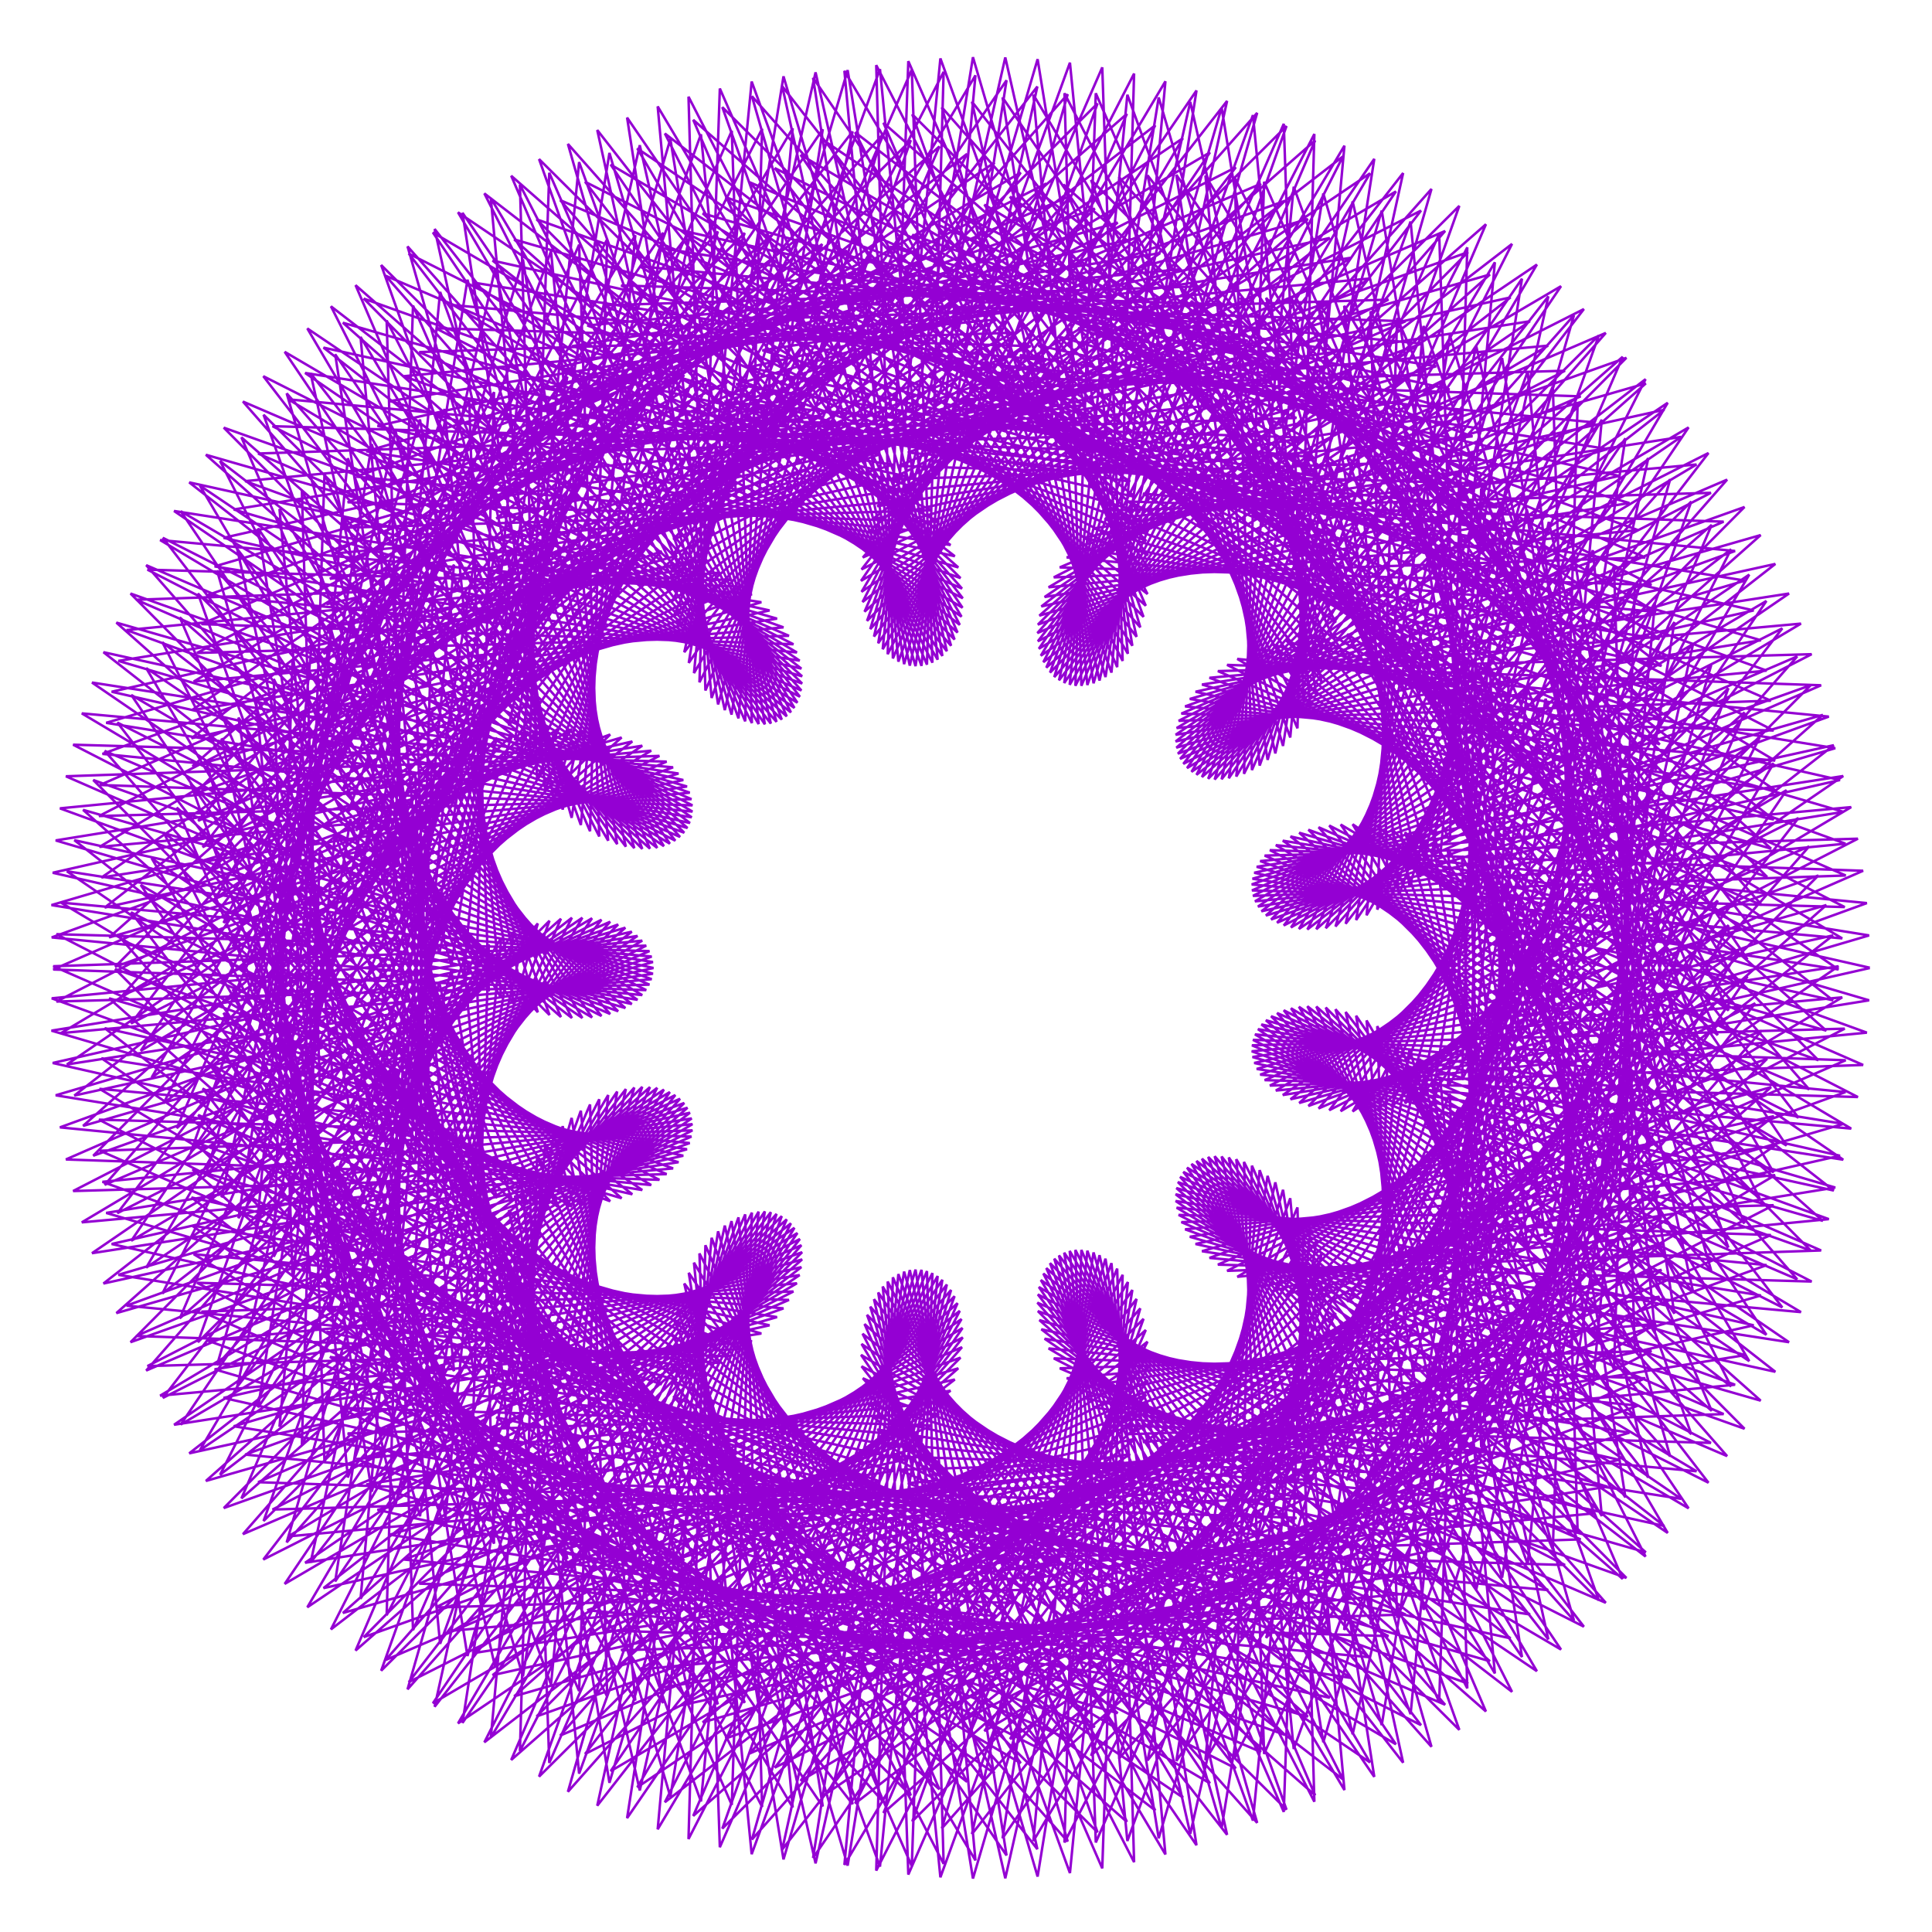 <?xml version="1.0" encoding="utf-8"  standalone="no"?>
<svg 
 width="777" height="777"
 viewBox="0 0 777 777"
 xmlns="http://www.w3.org/2000/svg"
 xmlns:xlink="http://www.w3.org/1999/xlink"
>

<title>Gnuplot</title>
<desc>Produced by GNUPLOT 5.2 patchlevel 7 </desc>

<g id="gnuplot_canvas">

<rect x="0" y="0" width="777" height="777" fill="none"/>
<defs>

	<circle id='gpDot' r='0.5' stroke-width='0.5' stroke='currentColor'/>
	<path id='gpPt0' stroke-width='0.222' stroke='currentColor' d='M-1,0 h2 M0,-1 v2'/>
	<path id='gpPt1' stroke-width='0.222' stroke='currentColor' d='M-1,-1 L1,1 M1,-1 L-1,1'/>
	<path id='gpPt2' stroke-width='0.222' stroke='currentColor' d='M-1,0 L1,0 M0,-1 L0,1 M-1,-1 L1,1 M-1,1 L1,-1'/>
	<rect id='gpPt3' stroke-width='0.222' stroke='currentColor' x='-1' y='-1' width='2' height='2'/>
	<rect id='gpPt4' stroke-width='0.222' stroke='currentColor' fill='currentColor' x='-1' y='-1' width='2' height='2'/>
	<circle id='gpPt5' stroke-width='0.222' stroke='currentColor' cx='0' cy='0' r='1'/>
	<use xlink:href='#gpPt5' id='gpPt6' fill='currentColor' stroke='none'/>
	<path id='gpPt7' stroke-width='0.222' stroke='currentColor' d='M0,-1.33 L-1.33,0.67 L1.33,0.67 z'/>
	<use xlink:href='#gpPt7' id='gpPt8' fill='currentColor' stroke='none'/>
	<use xlink:href='#gpPt7' id='gpPt9' stroke='currentColor' transform='rotate(180)'/>
	<use xlink:href='#gpPt9' id='gpPt10' fill='currentColor' stroke='none'/>
	<use xlink:href='#gpPt3' id='gpPt11' stroke='currentColor' transform='rotate(45)'/>
	<use xlink:href='#gpPt11' id='gpPt12' fill='currentColor' stroke='none'/>
	<path id='gpPt13' stroke-width='0.222' stroke='currentColor' d='M0,1.330 L1.265,0.411 L0.782,-1.067 L-0.782,-1.076 L-1.265,0.411 z'/>
	<use xlink:href='#gpPt13' id='gpPt14' fill='currentColor' stroke='none'/>
	<filter id='textbox' filterUnits='objectBoundingBox' x='0' y='0' height='1' width='1'>
	  <feFlood flood-color='white' flood-opacity='1' result='bgnd'/>
	  <feComposite in='SourceGraphic' in2='bgnd' operator='atop'/>
	</filter>
	<filter id='greybox' filterUnits='objectBoundingBox' x='0' y='0' height='1' width='1'>
	  <feFlood flood-color='lightgrey' flood-opacity='1' result='grey'/>
	  <feComposite in='SourceGraphic' in2='grey' operator='atop'/>
	</filter>
</defs>
<g fill="none" color="white" stroke="currentColor" stroke-width="1.00" stroke-linecap="butt" stroke-linejoin="miter">
</g>
<g fill="none" color="black" stroke="currentColor" stroke-width="1.00" stroke-linecap="butt" stroke-linejoin="miter">
</g>
<g fill="none" color="black" stroke="currentColor" stroke-width="1.00" stroke-linecap="butt" stroke-linejoin="miter">
</g>
	<g id="gnuplot_plot_1" ><title>real(z(t)),imag(z(t))</title>
<g fill="none" color="black" stroke="currentColor" stroke-width="1.00" stroke-linecap="butt" stroke-linejoin="miter">
	<path stroke='rgb(148,   0, 211)'  d='M752.0,389.2 L519.0,336.4 L707.7,481.9 L599.3,268.5 L606.8,506.3 L701.6,286.5 L522.5,443.6 L751.7,376.2
		L515.9,338.1 L713.3,471.5 L591.8,265.3 L614.2,502.1 L695.1,276.8 L526.2,444.8 L750.8,363.2 L513.1,339.9
		L718.5,460.7 L584.3,262.5 L621.6,497.5 L688.2,267.5 L530.3,445.8 L749.3,350.2 L510.7,341.9 L723.3,449.5
		L576.9,260.2 L629.0,492.4 L681.0,258.6 L534.6,446.5 L747.2,337.3 L508.6,344.1 L727.6,438.1 L569.6,258.3
		L636.1,486.8 L673.4,250.2 L539.2,446.9 L744.5,324.6 L506.8,346.3 L731.3,426.4 L562.4,256.9 L643.2,480.7
		L665.6,242.3 L544.0,447.0 L741.3,312.1 L505.4,348.6 L734.5,414.5 L555.4,255.8 L650.1,474.2 L657.5,234.8
		L549.0,446.7 L737.5,299.7 L504.4,351.0 L737.2,402.3 L548.5,255.2 L656.7,467.2 L649.1,227.8 L554.2,446.1
		L733.1,287.5 L503.7,353.4 L739.4,389.9 L541.8,255.0 L663.2,459.7 L640.6,221.3 L559.6,445.2 L728.2,275.6
		L503.4,355.7 L740.9,377.4 L535.3,255.2 L669.3,451.9 L631.8,215.3 L565.1,443.8 L722.8,264.0 L503.5,358.1
		L741.9,364.8 L529.1,255.7 L675.2,443.6 L622.9,209.9 L570.7,442.1 L716.8,252.7 L503.9,360.3 L742.3,352.1
		L523.1,256.5 L680.7,434.8 L614.0,204.9 L576.4,439.9 L710.4,241.7 L504.7,362.5 L742.2,339.3 L517.4,257.7
		L685.9,425.7 L604.9,200.4 L582.2,437.3 L703.5,231.1 L505.9,364.6 L741.4,326.5 L511.9,259.2 L690.8,416.3
		L595.7,196.5 L588.0,434.3 L696.2,220.9 L507.3,366.5 L740.0,313.7 L506.8,260.9 L695.2,406.4 L586.6,193.0
		L593.9,430.9 L688.4,211.1 L509.1,368.2 L738.1,300.9 L502.1,262.8 L699.2,396.3 L577.5,190.1 L599.7,427.0
		L680.2,201.7 L511.2,369.8 L735.5,288.2 L497.6,265.0 L702.8,385.8 L568.3,187.7 L605.4,422.7 L671.7,192.8
		L513.6,371.1 L732.4,275.6 L493.5,267.4 L705.9,375.0 L559.3,185.7 L611.1,417.9 L662.9,184.3 L516.3,372.2
		L728.6,263.1 L489.8,269.9 L708.5,364.0 L550.4,184.2 L616.7,412.8 L653.7,176.3 L519.2,373.0 L724.3,250.8
		L486.4,272.6 L710.7,352.7 L541.5,183.2 L622.1,407.1 L644.2,168.8 L522.4,373.6 L719.5,238.7 L483.4,275.3
		L712.3,341.3 L532.9,182.7 L627.3,401.1 L634.5,161.8 L525.8,373.8 L714.0,226.8 L480.8,278.2 L713.4,329.6
		L524.4,182.6 L632.4,394.6 L624.5,155.4 L529.4,373.7 L708.1,215.2 L478.5,281.1 L713.9,317.8 L516.1,182.9
		L637.2,387.7 L614.4,149.4 L533.2,373.3 L701.6,203.9 L476.6,284.1 L713.9,305.9 L508.0,183.7 L641.8,380.4
		L604.1,144.0 L537.1,372.6 L694.6,192.9 L475.1,287.0 L713.3,293.8 L500.2,184.8 L646.1,372.8 L593.7,139.2
		L541.2,371.5 L687.1,182.2 L474.0,289.9 L712.2,281.8 L492.7,186.3 L650.1,364.7 L583.1,134.8 L545.4,370.0
		L679.1,171.9 L473.2,292.8 L710.5,269.7 L485.4,188.2 L653.8,356.3 L572.5,131.1 L549.6,368.1 L670.7,162.0
		L472.8,295.5 L708.2,257.5 L478.5,190.3 L657.1,347.5 L561.9,127.9 L553.9,365.8 L661.8,152.5 L472.8,298.2
		L705.3,245.5 L471.9,192.8 L660.0,338.5 L551.2,125.2 L558.3,363.1 L652.6,143.5 L473.1,300.7 L701.8,233.5
		L465.6,195.5 L662.6,329.1 L540.6,123.0 L562.6,360.1 L643.0,134.9 L473.7,303.1 L697.8,221.6 L459.7,198.5
		L664.7,319.4 L530.0,121.4 L566.9,356.6 L633.0,126.8 L474.6,305.2 L693.2,209.8 L454.1,201.7 L666.3,309.5
		L519.5,120.3 L571.1,352.7 L622.7,119.2 L475.9,307.2 L688.1,198.2 L449.0,205.2 L667.5,299.4 L509.2,119.8
		L575.2,348.4 L612.1,112.1 L477.4,308.9 L682.3,186.8 L444.2,208.7 L668.2,289.0 L498.9,119.7 L579.3,343.7
		L601.2,105.5 L479.2,310.4 L676.1,175.7 L439.8,212.5 L668.5,278.5 L488.9,120.1 L583.1,338.6 L590.1,99.5
		L481.2,311.6 L669.3,164.8 L435.8,216.3 L668.2,267.8 L479.0,121.0 L586.8,333.1 L578.8,94.0 L483.4,312.5
		L661.9,154.2 L432.2,220.2 L667.4,257.0 L469.4,122.3 L590.3,327.3 L567.3,89.1 L485.9,313.2 L654.1,143.9
		L429.0,224.2 L666.0,246.1 L460.0,124.1 L593.6,321.0 L555.7,84.7 L488.5,313.5 L645.8,133.9 L426.2,228.2
		L664.2,235.2 L450.9,126.3 L596.6,314.4 L544.0,81.0 L491.3,313.4 L637.0,124.3 L423.8,232.2 L661.7,224.2
		L442.1,128.9 L599.3,307.5 L532.2,77.8 L494.2,313.0 L627.8,115.1 L421.7,236.2 L658.8,213.2 L433.6,131.9
		L601.8,300.2 L520.3,75.1 L497.2,312.3 L618.1,106.4 L420.1,240.1 L655.3,202.3 L425.4,135.2 L603.9,292.6
		L508.4,73.1 L500.3,311.2 L608.1,98.1 L418.8,243.9 L651.2,191.4 L417.6,138.9 L605.6,284.7 L496.6,71.6
		L503.5,309.7 L597.6,90.2 L418.0,247.6 L646.5,180.6 L410.2,142.8 L606.9,276.5 L484.8,70.6 L506.6,307.9
		L586.9,82.8 L417.4,251.2 L641.4,169.9 L403.1,147.0 L607.9,268.1 L473.1,70.3 L509.8,305.6 L575.7,76.0
		L417.2,254.6 L635.7,159.4 L396.4,151.5 L608.5,259.5 L461.5,70.5 L512.9,303.0 L564.3,69.6 L417.4,257.9
		L629.4,149.1 L390.2,156.2 L608.6,250.6 L450.0,71.2 L516.0,300.0 L552.7,63.9 L417.8,260.9 L622.6,139.0
		L384.3,161.1 L608.2,241.6 L438.8,72.4 L518.9,296.6 L540.7,58.6 L418.6,263.7 L615.3,129.2 L378.9,166.1
		L607.4,232.4 L427.7,74.2 L521.8,292.9 L528.6,53.9 L419.6,266.3 L607.5,119.6 L373.9,171.3 L606.1,223.0
		L416.8,76.4 L524.5,288.7 L516.3,49.8 L420.8,268.5 L599.2,110.4 L369.3,176.6 L604.4,213.6 L406.2,79.1
		L527.0,284.2 L503.9,46.3 L422.3,270.5 L590.4,101.4 L365.1,182.0 L602.1,204.1 L395.9,82.3 L529.4,279.4
		L491.3,43.3 L424.0,272.3 L581.2,92.9 L361.4,187.4 L599.3,194.6 L385.9,85.9 L531.5,274.2 L478.7,41.0
		L425.9,273.6 L571.5,84.7 L358.1,192.8 L596.0,185.0 L376.2,90.0 L533.4,268.7 L466.0,39.2 L428.0,274.7
		L561.4,77.0 L355.3,198.2 L592.2,175.5 L366.9,94.4 L534.9,262.9 L453.4,38.1 L430.2,275.4 L551.0,69.7
		L352.8,203.6 L587.8,166.0 L357.9,99.2 L536.2,256.8 L440.7,37.5 L432.5,275.8 L540.1,62.9 L350.8,208.9
		L583.0,156.6 L349.3,104.3 L537.2,250.4 L428.1,37.5 L434.9,275.8 L528.9,56.5 L349.1,214.2 L577.6,147.3
		L341.1,109.8 L537.8,243.7 L415.6,38.1 L437.3,275.5 L517.4,50.7 L347.9,219.3 L571.7,138.2 L333.3,115.5
		L538.1,236.8 L403.2,39.2 L439.8,274.8 L505.6,45.4 L347.0,224.2 L565.3,129.2 L326.0,121.6 L537.9,229.7
		L390.9,40.9 L442.2,273.7 L493.5,40.6 L346.5,229.0 L558.4,120.5 L319.1,127.8 L537.4,222.4 L378.8,43.2
		L444.6,272.3 L481.2,36.4 L346.3,233.6 L551.0,112.0 L312.6,134.3 L536.5,215.0 L366.9,46.0 L447.0,270.5
		L468.7,32.7 L346.5,238.0 L543.1,103.7 L306.6,140.9 L535.1,207.4 L355.3,49.4 L449.3,268.3 L456.1,29.6
		L346.9,242.1 L534.8,95.7 L301.1,147.7 L533.3,199.6 L343.9,53.2 L451.5,265.8 L443.3,27.1 L347.7,246.0
		L526.0,88.1 L296.0,154.6 L531.0,191.8 L332.8,57.5 L453.6,262.9 L430.3,25.2 L348.7,249.7 L516.7,80.8
		L291.4,161.6 L528.3,183.9 L322.0,62.3 L455.4,259.7 L417.3,23.8 L350.0,253.0 L507.1,73.9 L287.2,168.6
		L525.1,176.0 L311.6,67.6 L457.1,256.1 L404.3,23.1 L351.5,256.0 L497.0,67.3 L283.6,175.7 L521.4,168.1
		L301.5,73.3 L458.6,252.3 L391.3,23.0 L353.2,258.7 L486.6,61.3 L280.3,182.7 L517.2,160.2 L291.8,79.3
		L459.9,248.1 L378.2,23.5 L355.0,261.1 L475.7,55.6 L277.6,189.8 L512.5,152.4 L282.6,85.8 L460.8,243.6
		L365.3,24.6 L357.0,263.1 L464.6,50.4 L275.2,196.7 L507.4,144.7 L273.7,92.6 L461.5,238.9 L352.4,26.2
		L359.1,264.8 L453.2,45.8 L273.3,203.6 L501.8,137.0 L265.3,99.7 L461.9,233.9 L339.6,28.5 L361.3,266.1
		L441.4,41.6 L271.9,210.4 L495.7,129.6 L257.3,107.1 L462.0,228.7 L327.0,31.3 L363.6,267.1 L429.4,37.9
		L270.8,217.0 L489.1,122.3 L249.8,114.8 L461.7,223.3 L314.6,34.7 L365.9,267.7 L417.2,34.8 L270.2,223.5
		L482.1,115.2 L242.7,122.8 L461.0,217.6 L302.4,38.7 L368.2,267.9 L404.8,32.3 L269.9,229.8 L474.6,108.3
		L236.2,130.9 L460.0,211.8 L290.5,43.1 L370.6,267.8 L392.3,30.3 L270.0,235.8 L466.6,101.8 L230.1,139.2
		L458.6,205.9 L278.8,48.2 L372.8,267.3 L379.5,28.9 L270.4,241.7 L458.3,95.5 L224.6,147.7 L456.7,199.9
		L267.4,53.7 L375.0,266.5 L366.7,28.0 L271.2,247.2 L449.5,89.5 L219.5,156.3 L454.5,193.7 L256.3,59.7
		L377.1,265.3 L353.9,27.8 L272.2,252.5 L440.3,83.9 L214.9,164.9 L451.8,187.5 L245.6,66.2 L379.0,263.8
		L340.9,28.2 L273.6,257.6 L430.7,78.7 L210.9,173.6 L448.7,181.3 L235.3,73.1 L380.8,261.9 L328.0,29.1
		L275.2,262.3 L420.8,73.8 L207.3,182.4 L445.2,175.1 L225.3,80.5 L382.5,259.7 L315.1,30.7 L277.0,266.6
		L410.5,69.4 L204.3,191.1 L441.2,168.9 L215.8,88.2 L383.9,257.2 L302.3,32.8 L279.1,270.7 L399.9,65.4
		L201.7,199.8 L436.7,162.7 L206.8,96.3 L385.1,254.4 L289.5,35.6 L281.3,274.4 L388.9,61.9 L199.6,208.5
		L431.8,156.6 L198.1,104.8 L386.0,251.3 L276.9,38.9 L283.7,277.7 L377.8,58.9 L198.0,217.0 L426.5,150.7
		L190.0,113.6 L386.7,248.0 L264.5,42.8 L286.2,280.7 L366.3,56.4 L196.8,225.4 L420.7,144.9 L182.3,122.7
		L387.1,244.4 L252.2,47.3 L288.8,283.3 L354.7,54.4 L196.1,233.7 L414.5,139.2 L175.2,132.0 L387.2,240.6
		L240.2,52.3 L291.5,285.6 L342.9,52.9 L195.9,241.8 L407.8,133.8 L168.6,141.6 L386.9,236.7 L228.4,57.9
		L294.2,287.4 L330.9,52.0 L196.0,249.7 L400.8,128.5 L162.4,151.3 L386.3,232.5 L216.8,64.0 L297.0,288.9
		L318.8,51.6 L196.6,257.4 L393.3,123.6 L156.8,161.3 L385.4,228.2 L205.6,70.7 L299.7,290.1 L306.5,51.8
		L197.5,264.9 L385.4,118.9 L151.8,171.3 L384.0,223.7 L194.8,77.8 L302.4,290.8 L294.3,52.6 L198.8,272.0
		L377.2,114.5 L147.3,181.5 L382.3,219.2 L184.2,85.4 L305.1,291.2 L281.9,54.0 L200.4,278.9 L368.5,110.5
		L143.3,191.7 L380.2,214.6 L174.1,93.5 L307.6,291.3 L269.6,55.9 L202.4,285.5 L359.5,106.8 L139.8,202.0
		L377.7,209.9 L164.4,102.0 L310.0,291.0 L257.3,58.4 L204.6,291.8 L350.2,103.6 L136.9,212.3 L374.8,205.2
		L155.1,110.9 L312.3,290.3 L245.1,61.5 L207.1,297.7 L340.6,100.7 L134.5,222.6 L371.5,200.6 L146.3,120.1
		L314.4,289.4 L232.9,65.2 L209.8,303.3 L330.7,98.2 L132.7,232.8 L367.8,195.9 L137.9,129.8 L316.4,288.1
		L220.9,69.5 L212.8,308.5 L320.5,96.2 L131.3,243.0 L363.6,191.4 L130.1,139.8 L318.1,286.5 L209.1,74.3
		L216.0,313.3 L310.1,94.7 L130.5,253.0 L359.1,186.9 L122.7,150.0 L319.5,284.7 L197.4,79.7 L219.3,317.8
		L299.5,93.7 L130.1,262.9 L354.1,182.6 L115.9,160.6 L320.7,282.6 L186.0,85.6 L222.7,321.9 L288.7,93.1
		L130.3,272.7 L348.7,178.4 L109.6,171.4 L321.7,280.2 L174.8,92.1 L226.3,325.6 L277.8,93.1 L130.9,282.2
		L343.0,174.4 L103.8,182.4 L322.3,277.7 L163.9,99.1 L229.9,328.9 L266.7,93.6 L131.9,291.5 L336.8,170.6
		L98.6,193.5 L322.6,274.9 L153.3,106.6 L233.6,331.8 L255.5,94.6 L133.4,300.6 L330.3,167.0 L94.0,204.9
		L322.6,272.0 L143.0,114.7 L237.3,334.3 L244.2,96.2 L135.3,309.4 L323.4,163.7 L89.9,216.3 L322.3,268.9
		L133.1,123.2 L241.0,336.4 L232.9,98.4 L137.6,318.0 L316.1,160.7 L86.3,227.8 L321.6,265.7 L123.6,132.1
		L244.6,338.1 L221.6,101.0 L140.2,326.2 L308.5,158.0 L83.4,239.4 L320.5,262.4 L114.5,141.5 L248.2,339.5
		L210.3,104.3 L143.2,334.1 L300.6,155.6 L81.0,251.0 L319.1,259.1 L105.9,151.3 L251.7,340.5 L199.1,108.1
		L146.6,341.6 L292.4,153.6 L79.2,262.6 L317.3,255.7 L97.7,161.5 L255.1,341.1 L188.0,112.5 L150.2,348.8
		L283.9,152.0 L77.9,274.1 L315.1,252.3 L90.0,172.0 L258.3,341.4 L177.0,117.4 L154.1,355.6 L275.1,150.8
		L77.2,285.6 L312.5,248.8 L82.8,182.9 L261.4,341.3 L166.1,122.9 L158.2,362.1 L266.1,150.0 L77.0,296.9
		L309.5,245.5 L76.1,194.0 L264.3,341.0 L155.5,128.9 L162.5,368.1 L256.9,149.7 L77.4,308.2 L306.2,242.2
		L70.0,205.5 L267.0,340.3 L145.0,135.5 L167.1,373.7 L247.5,149.8 L78.3,319.2 L302.4,239.0 L64.4,217.2
		L269.4,339.3 L134.8,142.5 L171.7,379.0 L237.9,150.4 L79.7,330.1 L298.3,235.9 L59.3,229.1 L271.6,338.1
		L124.9,150.1 L176.6,383.7 L228.2,151.5 L81.5,340.7 L293.8,233.0 L54.8,241.2 L273.5,336.6 L115.3,158.2
		L181.5,388.1 L218.4,153.0 L83.9,351.1 L289.0,230.3 L50.9,253.4 L275.2,334.9 L106.0,166.8 L186.5,392.1
		L208.6,155.1 L86.7,361.2 L283.8,227.7 L47.6,265.8 L276.5,333.0 L97.1,175.9 L191.5,395.6 L198.7,157.7
		L89.9,371.1 L278.2,225.5 L44.9,278.2 L277.5,331.0 L88.5,185.4 L196.6,398.7 L188.7,160.8 L93.6,380.6
		L272.3,223.4 L42.7,290.7 L278.2,328.7 L80.4,195.3 L201.6,401.4 L178.8,164.5 L97.6,389.8 L266.1,221.7
		L41.2,303.2 L278.5,326.4 L72.7,205.6 L206.6,403.7 L168.9,168.7 L102.0,398.6 L259.6,220.2 L40.2,315.7
		L278.5,323.9 L65.5,216.3 L211.5,405.6 L159.1,173.4 L106.8,407.0 L252.8,219.1 L39.8,328.2 L278.1,321.4
		L58.8,227.3 L216.3,407.1 L149.5,178.6 L111.8,415.1 L245.7,218.4 L40.0,340.6 L277.4,318.8 L52.5,238.7
		L221.0,408.2 L139.9,184.3 L117.2,422.7 L238.4,218.0 L40.8,352.9 L276.3,316.3 L46.8,250.4 L225.6,409.0
		L130.5,190.6 L122.8,429.9 L230.9,218.0 L42.1,365.0 L274.8,313.7 L41.6,262.3 L230.0,409.4 L121.4,197.4
		L128.6,436.7 L223.2,218.4 L43.9,377.0 L272.9,311.1 L37.0,274.5 L234.2,409.4 L112.4,204.7 L134.7,443.1
		L215.3,219.2 L46.3,388.8 L270.7,308.6 L32.9,286.9 L238.1,409.2 L103.8,212.5 L140.9,449.0 L207.3,220.5
		L49.3,400.3 L268.1,306.3 L29.4,299.5 L241.9,408.6 L95.4,220.8 L147.3,454.4 L199.2,222.2 L52.7,411.6
		L265.2,304.0 L26.5,312.2 L245.4,407.8 L87.3,229.5 L153.8,459.4 L190.9,224.4 L56.6,422.6 L261.9,301.9
		L24.1,325.1 L248.6,406.7 L79.6,238.7 L160.3,464.0 L182.6,227.1 L61.0,433.3 L258.3,299.9 L22.4,338.0
		L251.5,405.4 L72.3,248.3 L167.0,468.1 L174.3,230.3 L65.8,443.7 L254.3,298.2 L21.2,351.0 L254.1,403.8
		L65.3,258.3 L173.6,471.7 L166.0,233.9 L71.1,453.7 L250.0,296.6 L20.7,364.0 L256.4,402.1 L58.8,268.7
		L180.2,474.9 L157.7,238.0 L76.7,463.4 L245.4,295.4 L20.8,377.0 L258.3,400.2 L52.8,279.5 L186.9,477.6
		L149.4,242.6 L82.8,472.6 L240.5,294.3 L21.4,389.9 L259.9,398.2 L47.2,290.6 L193.4,479.9 L141.3,247.8
		L89.1,481.5 L235.4,293.6 L22.7,402.8 L261.2,396.0 L42.1,302.0 L199.9,481.8 L133.2,253.4 L95.9,489.9
		L230.0,293.2 L24.5,415.5 L262.1,393.8 L37.5,313.7 L206.2,483.3 L125.3,259.5 L102.9,497.9 L224.3,293.2
		L26.9,428.1 L262.6,391.6 L33.4,325.7 L212.4,484.3 L117.6,266.0 L110.1,505.4 L218.5,293.5 L29.9,440.6
		L262.8,389.3 L29.9,337.9 L218.5,485.0 L110.1,273.1 L117.6,512.5 L212.4,294.2 L33.4,452.8 L262.6,386.9
		L26.9,350.4 L224.3,485.3 L102.9,280.6 L125.3,519.0 L206.2,295.2 L37.5,464.8 L262.1,384.7 L24.5,363.0
		L230.0,485.3 L95.9,288.6 L133.2,525.1 L199.9,296.7 L42.1,476.5 L261.2,382.5 L22.7,375.7 L235.4,484.9
		L89.1,297.0 L141.3,530.7 L193.4,298.6 L47.2,487.9 L259.9,380.3 L21.4,388.6 L240.5,484.2 L82.8,305.9
		L149.4,535.9 L186.9,300.9 L52.8,499.0 L258.3,378.3 L20.8,401.5 L245.4,483.1 L76.7,315.1 L157.7,540.5
		L180.2,303.6 L58.8,509.8 L256.4,376.4 L20.7,414.5 L250.0,481.9 L71.1,324.8 L166.0,544.6 L173.6,306.8
		L65.3,520.2 L254.1,374.7 L21.2,427.5 L254.3,480.3 L65.8,334.8 L174.3,548.2 L167.0,310.4 L72.3,530.2
		L251.5,373.1 L22.4,440.5 L258.3,478.6 L61.0,345.2 L182.6,551.4 L160.3,314.5 L79.6,539.8 L248.6,371.8
		L24.1,453.4 L261.9,476.6 L56.6,355.9 L190.9,554.1 L153.8,319.1 L87.3,549.0 L245.4,370.7 L26.5,466.3
		L265.2,474.5 L52.7,366.9 L199.2,556.3 L147.3,324.1 L95.4,557.7 L241.9,369.9 L29.4,479.0 L268.1,472.2
		L49.3,378.2 L207.3,558.0 L140.9,329.5 L103.8,566.0 L238.1,369.3 L32.9,491.6 L270.7,469.9 L46.3,389.7
		L215.3,559.3 L134.7,335.4 L112.4,573.8 L234.2,369.1 L37.0,504.0 L272.9,467.4 L43.9,401.5 L223.2,560.1
		L128.6,341.8 L121.4,581.1 L230.0,369.1 L41.6,516.2 L274.8,464.8 L42.1,413.5 L230.9,560.5 L122.8,348.6
		L130.5,587.9 L225.6,369.5 L46.8,528.1 L276.3,462.2 L40.8,425.6 L238.4,560.5 L117.2,355.8 L139.9,594.2
		L221.0,370.3 L52.5,539.8 L277.4,459.7 L40.0,437.9 L245.7,560.1 L111.8,363.4 L149.5,599.9 L216.3,371.4
		L58.8,551.2 L278.1,457.1 L39.8,450.3 L252.8,559.4 L106.8,371.5 L159.1,605.1 L211.5,372.9 L65.5,562.2
		L278.5,454.6 L40.2,462.8 L259.6,558.3 L102.0,379.9 L168.9,609.8 L206.6,374.8 L72.7,572.9 L278.5,452.1
		L41.2,475.3 L266.1,556.8 L97.6,388.7 L178.8,614.0 L201.6,377.1 L80.4,583.2 L278.2,449.8 L42.7,487.8
		L272.3,555.1 L93.6,397.9 L188.7,617.7 L196.6,379.8 L88.5,593.1 L277.5,447.5 L44.9,500.3 L278.2,553.0
		L89.9,407.4 L198.7,620.8 L191.5,382.9 L97.1,602.6 L276.5,445.5 L47.6,512.7 L283.8,550.8 L86.7,417.3
		L208.6,623.4 L186.5,386.4 L106.0,611.7 L275.2,443.6 L50.9,525.1 L289.0,548.2 L83.9,427.4 L218.4,625.5
		L181.5,390.4 L115.3,620.3 L273.5,441.9 L54.8,537.3 L293.8,545.5 L81.5,437.8 L228.2,627.0 L176.6,394.8
		L124.9,628.4 L271.6,440.4 L59.3,549.4 L298.3,542.6 L79.7,448.4 L237.9,628.1 L171.7,399.5 L134.8,636.0
		L269.4,439.2 L64.4,561.3 L302.4,539.5 L78.3,459.3 L247.5,628.7 L167.1,404.8 L145.0,643.0 L267.0,438.2
		L70.0,573.0 L306.2,536.3 L77.4,470.3 L256.9,628.8 L162.5,410.4 L155.5,649.6 L264.3,437.5 L76.1,584.5
		L309.5,533.0 L77.0,481.6 L266.1,628.5 L158.2,416.4 L166.1,655.6 L261.4,437.2 L82.8,595.6 L312.5,529.7
		L77.2,492.9 L275.1,627.7 L154.1,422.9 L177.0,661.1 L258.3,437.1 L90.0,606.5 L315.1,526.2 L77.9,504.4
		L283.9,626.5 L150.2,429.7 L188.0,666.0 L255.1,437.4 L97.7,617.0 L317.3,522.8 L79.2,515.9 L292.4,624.9
		L146.6,436.9 L199.1,670.4 L251.7,438.0 L105.9,627.2 L319.1,519.4 L81.0,527.5 L300.6,622.9 L143.2,444.4
		L210.3,674.2 L248.2,439.0 L114.5,637.0 L320.5,516.1 L83.4,539.1 L308.5,620.5 L140.2,452.3 L221.6,677.5
		L244.6,440.4 L123.6,646.4 L321.6,512.8 L86.3,550.7 L316.1,617.8 L137.6,460.5 L232.9,680.1 L241.0,442.1
		L133.1,655.3 L322.3,509.6 L89.9,562.2 L323.4,614.8 L135.3,469.1 L244.2,682.3 L237.3,444.2 L143.0,663.8
		L322.6,506.5 L94.0,573.6 L330.3,611.5 L133.4,477.9 L255.5,683.9 L233.6,446.7 L153.3,671.9 L322.6,503.6
		L98.6,585.0 L336.8,607.9 L131.9,487.0 L266.7,684.9 L229.9,449.6 L163.9,679.4 L322.3,500.8 L103.8,596.1
		L343.0,604.1 L130.9,496.3 L277.8,685.4 L226.3,452.9 L174.8,686.4 L321.7,498.3 L109.6,607.1 L348.7,600.1
		L130.3,505.8 L288.7,685.4 L222.7,456.6 L186.0,692.9 L320.7,495.9 L115.9,617.9 L354.1,595.9 L130.1,515.6
		L299.5,684.8 L219.3,460.7 L197.4,698.8 L319.5,493.8 L122.7,628.5 L359.1,591.6 L130.5,525.5 L310.1,683.8
		L216.0,465.2 L209.1,704.2 L318.1,492.0 L130.1,638.7 L363.6,587.1 L131.3,535.5 L320.5,682.3 L212.8,470.0
		L220.9,709.0 L316.4,490.4 L137.9,648.7 L367.8,582.6 L132.7,545.7 L330.7,680.3 L209.8,475.2 L232.9,713.3
		L314.4,489.1 L146.3,658.4 L371.5,577.9 L134.5,555.9 L340.6,677.8 L207.1,480.8 L245.1,717.0 L312.3,488.2
		L155.1,667.6 L374.8,573.3 L136.9,566.2 L350.2,674.9 L204.6,486.7 L257.3,720.1 L310.0,487.5 L164.4,676.5
		L377.7,568.6 L139.8,576.5 L359.5,671.7 L202.4,493.0 L269.6,722.6 L307.6,487.2 L174.1,685.0 L380.2,563.9
		L143.3,586.8 L368.5,668.0 L200.4,499.6 L281.9,724.5 L305.1,487.3 L184.2,693.1 L382.3,559.3 L147.3,597.0
		L377.2,664.0 L198.8,506.5 L294.3,725.9 L302.4,487.7 L194.8,700.7 L384.0,554.8 L151.8,607.2 L385.4,659.6
		L197.5,513.6 L306.5,726.7 L299.7,488.4 L205.6,707.8 L385.4,550.3 L156.8,617.2 L393.3,654.9 L196.6,521.1
		L318.8,726.9 L297.0,489.6 L216.8,714.5 L386.3,546.0 L162.4,627.2 L400.8,650.0 L196.0,528.8 L330.9,726.5
		L294.2,491.1 L228.4,720.6 L386.9,541.8 L168.6,636.9 L407.8,644.7 L195.9,536.7 L342.9,725.6 L291.5,492.9
		L240.2,726.2 L387.2,537.9 L175.2,646.5 L414.5,639.3 L196.1,544.8 L354.7,724.1 L288.8,495.2 L252.2,731.2
		L387.1,534.1 L182.3,655.8 L420.7,633.6 L196.8,553.1 L366.3,722.1 L286.2,497.8 L264.5,735.7 L386.7,530.5
		L190.0,664.9 L426.5,627.8 L198.0,561.5 L377.8,719.6 L283.7,500.8 L276.9,739.6 L386.0,527.2 L198.1,673.7
		L431.8,621.9 L199.6,570.0 L388.9,716.6 L281.3,504.1 L289.5,742.9 L385.1,524.1 L206.8,682.2 L436.7,615.8
		L201.7,578.7 L399.9,713.1 L279.1,507.8 L302.3,745.7 L383.9,521.3 L215.8,690.3 L441.2,609.6 L204.3,587.4
		L410.5,709.1 L277.0,511.9 L315.1,747.8 L382.5,518.8 L225.3,698.0 L445.2,603.4 L207.3,596.1 L420.8,704.7
		L275.2,516.2 L328.0,749.4 L380.8,516.6 L235.3,705.4 L448.7,597.2 L210.9,604.9 L430.7,699.8 L273.6,520.9
		L340.9,750.3 L379.0,514.7 L245.6,712.3 L451.8,591.0 L214.9,613.6 L440.3,694.6 L272.2,526.0 L353.9,750.7
		L377.1,513.2 L256.3,718.8 L454.5,584.8 L219.5,622.2 L449.5,689.0 L271.2,531.3 L366.7,750.5 L375.0,512.0
		L267.4,724.8 L456.7,578.6 L224.6,630.8 L458.3,683.0 L270.4,536.8 L379.5,749.6 L372.8,511.2 L278.8,730.3
		L458.6,572.6 L230.1,639.3 L466.6,676.7 L270.0,542.7 L392.3,748.2 L370.6,510.7 L290.5,735.4 L460.0,566.7
		L236.2,647.6 L474.6,670.2 L269.9,548.7 L404.8,746.2 L368.2,510.6 L302.4,739.8 L461.0,560.9 L242.7,655.7
		L482.1,663.3 L270.2,555.0 L417.2,743.7 L365.9,510.8 L314.6,743.8 L461.7,555.2 L249.8,663.7 L489.1,656.2
		L270.8,561.5 L429.4,740.6 L363.6,511.4 L327.0,747.2 L462.0,549.8 L257.3,671.4 L495.7,648.9 L271.9,568.1
		L441.4,736.9 L361.3,512.4 L339.6,750.0 L461.9,544.6 L265.3,678.8 L501.8,641.5 L273.3,574.9 L453.2,732.7
		L359.1,513.7 L352.4,752.3 L461.5,539.6 L273.7,685.9 L507.4,633.8 L275.2,581.8 L464.6,728.1 L357.0,515.4
		L365.3,753.9 L460.8,534.9 L282.6,692.7 L512.5,626.1 L277.6,588.7 L475.7,722.9 L355.0,517.4 L378.2,755.0
		L459.9,530.4 L291.8,699.2 L517.2,618.3 L280.3,595.8 L486.6,717.2 L353.2,519.8 L391.3,755.5 L458.6,526.2
		L301.5,705.2 L521.4,610.4 L283.6,602.8 L497.0,711.2 L351.5,522.5 L404.3,755.4 L457.1,522.4 L311.6,710.9
		L525.1,602.5 L287.2,609.9 L507.1,704.6 L350.0,525.5 L417.3,754.7 L455.4,518.8 L322.0,716.2 L528.3,594.6
		L291.4,616.9 L516.7,697.7 L348.7,528.8 L430.3,753.3 L453.6,515.6 L332.8,721.0 L531.0,586.7 L296.0,623.9
		L526.0,690.4 L347.7,532.5 L443.3,751.4 L451.5,512.7 L343.9,725.3 L533.3,578.9 L301.1,630.8 L534.8,682.8
		L346.9,536.4 L456.1,748.9 L449.3,510.2 L355.3,729.1 L535.1,571.1 L306.6,637.6 L543.1,674.8 L346.5,540.5
		L468.7,745.8 L447.0,508.0 L366.9,732.5 L536.5,563.5 L312.6,644.2 L551.0,666.5 L346.3,544.9 L481.2,742.1
		L444.6,506.2 L378.8,735.3 L537.4,556.1 L319.1,650.7 L558.4,658.0 L346.5,549.5 L493.5,737.9 L442.2,504.8
		L390.9,737.6 L537.9,548.8 L326.0,656.9 L565.3,649.3 L347.0,554.3 L505.6,733.1 L439.8,503.7 L403.2,739.3
		L538.1,541.7 L333.3,663.0 L571.7,640.3 L347.9,559.2 L517.4,727.8 L437.3,503.0 L415.6,740.4 L537.8,534.8
		L341.1,668.7 L577.6,631.2 L349.1,564.3 L528.9,722.0 L434.9,502.7 L428.1,741.0 L537.2,528.1 L349.3,674.2
		L583.0,621.9 L350.8,569.6 L540.1,715.6 L432.5,502.7 L440.7,741.0 L536.2,521.7 L357.9,679.3 L587.8,612.5
		L352.8,574.9 L551.0,708.8 L430.2,503.1 L453.4,740.4 L534.9,515.6 L366.9,684.1 L592.2,603.0 L355.3,580.3
		L561.4,701.5 L428.0,503.8 L466.0,739.3 L533.4,509.8 L376.2,688.5 L596.0,593.5 L358.1,585.7 L571.5,693.8
		L425.9,504.9 L478.7,737.5 L531.5,504.3 L385.9,692.6 L599.3,583.9 L361.4,591.1 L581.2,685.6 L424.0,506.2
		L491.3,735.2 L529.4,499.1 L395.9,696.2 L602.1,574.4 L365.1,596.5 L590.4,677.1 L422.3,508.0 L503.9,732.2
		L527.0,494.3 L406.2,699.4 L604.4,564.9 L369.3,601.9 L599.2,668.1 L420.8,510.0 L516.3,728.7 L524.5,489.8
		L416.8,702.1 L606.1,555.5 L373.9,607.2 L607.5,658.9 L419.6,512.2 L528.6,724.6 L521.8,485.6 L427.7,704.3
		L607.4,546.1 L378.9,612.4 L615.3,649.3 L418.6,514.8 L540.7,719.9 L518.9,481.9 L438.8,706.1 L608.2,536.9
		L384.3,617.4 L622.6,639.5 L417.8,517.6 L552.7,714.6 L516.0,478.5 L450.0,707.3 L608.6,527.9 L390.2,622.3
		L629.4,629.4 L417.4,520.6 L564.3,708.9 L512.9,475.5 L461.5,708.0 L608.5,519.0 L396.4,627.0 L635.7,619.1
		L417.2,523.9 L575.7,702.5 L509.8,472.9 L473.1,708.2 L607.9,510.4 L403.1,631.5 L641.4,608.6 L417.4,527.3
		L586.9,695.7 L506.6,470.6 L484.8,707.9 L606.9,502.0 L410.2,635.7 L646.5,597.9 L418.0,530.9 L597.6,688.3
		L503.5,468.8 L496.6,706.9 L605.6,493.8 L417.6,639.6 L651.2,587.1 L418.8,534.6 L608.1,680.4 L500.3,467.3
		L508.4,705.4 L603.9,485.9 L425.4,643.3 L655.3,576.2 L420.1,538.4 L618.1,672.1 L497.2,466.2 L520.3,703.4
		L601.8,478.3 L433.6,646.6 L658.8,565.3 L421.7,542.3 L627.8,663.4 L494.2,465.5 L532.2,700.7 L599.3,471.0
		L442.1,649.6 L661.7,554.3 L423.8,546.3 L637.0,654.2 L491.3,465.1 L544.0,697.5 L596.6,464.1 L450.9,652.2
		L664.2,543.3 L426.2,550.3 L645.8,644.6 L488.5,465.0 L555.7,693.8 L593.6,457.5 L460.0,654.4 L666.0,532.4
		L429.0,554.3 L654.1,634.6 L485.9,465.3 L567.3,689.4 L590.3,451.2 L469.4,656.2 L667.4,521.5 L432.2,558.3
		L661.9,624.3 L483.4,466.0 L578.8,684.5 L586.8,445.4 L479.0,657.5 L668.2,510.7 L435.8,562.2 L669.3,613.7
		L481.2,466.9 L590.1,679.0 L583.1,439.9 L488.9,658.4 L668.5,500.0 L439.8,566.0 L676.1,602.8 L479.2,468.1
		L601.2,673.0 L579.3,434.8 L498.9,658.8 L668.2,489.5 L444.2,569.8 L682.3,591.7 L477.4,469.6 L612.1,666.4
		L575.2,430.1 L509.2,658.7 L667.5,479.1 L449.0,573.3 L688.1,580.3 L475.9,471.3 L622.7,659.3 L571.1,425.8
		L519.5,658.2 L666.3,469.0 L454.1,576.8 L693.2,568.7 L474.6,473.3 L633.0,651.7 L566.9,421.9 L530.0,657.1
		L664.7,459.1 L459.7,580.0 L697.8,556.9 L473.7,475.4 L643.0,643.6 L562.6,418.4 L540.6,655.5 L662.6,449.4
		L465.6,583.0 L701.8,545.0 L473.1,477.8 L652.6,635.0 L558.3,415.4 L551.2,653.3 L660.0,440.0 L471.9,585.7
		L705.3,533.0 L472.8,480.3 L661.8,626.0 L553.9,412.7 L561.9,650.6 L657.1,431.0 L478.5,588.2 L708.2,521.0
		L472.8,483.0 L670.7,616.5 L549.6,410.4 L572.5,647.4 L653.8,422.2 L485.4,590.3 L710.5,508.8 L473.2,485.7
		L679.1,606.6 L545.4,408.5 L583.1,643.7 L650.1,413.8 L492.7,592.2 L712.2,496.7 L474.0,488.6 L687.1,596.3
		L541.2,407.0 L593.7,639.3 L646.1,405.7 L500.2,593.7 L713.3,484.7 L475.1,491.5 L694.6,585.6 L537.1,405.9
		L604.1,634.5 L641.8,398.1 L508.0,594.8 L713.9,472.6 L476.6,494.4 L701.6,574.6 L533.2,405.2 L614.4,629.1
		L637.2,390.8 L516.1,595.6 L713.9,460.7 L478.5,497.4 L708.1,563.3 L529.4,404.8 L624.5,623.1 L632.4,383.9
		L524.4,595.9 L713.4,448.9 L480.8,500.3 L714.0,551.7 L525.8,404.7 L634.5,616.7 L627.3,377.4 L532.9,595.8
		L712.3,437.2 L483.4,503.2 L719.5,539.8 L522.4,404.9 L644.2,609.7 L622.1,371.4 L541.5,595.3 L710.7,425.8
		L486.4,505.9 L724.3,527.7 L519.2,405.5 L653.7,602.2 L616.7,365.7 L550.4,594.3 L708.5,414.5 L489.8,508.6
		L728.6,515.4 L516.3,406.3 L662.9,594.2 L611.1,360.6 L559.3,592.8 L705.9,403.5 L493.5,511.1 L732.4,502.9
		L513.6,407.4 L671.7,585.7 L605.4,355.8 L568.3,590.8 L702.8,392.7 L497.6,513.5 L735.5,490.3 L511.2,408.7
		L680.2,576.8 L599.7,351.5 L577.5,588.4 L699.2,382.2 L502.1,515.7 L738.1,477.6 L509.1,410.3 L688.4,567.4
		L593.9,347.6 L586.6,585.5 L695.2,372.1 L506.8,517.6 L740.0,464.8 L507.3,412.0 L696.2,557.6 L588.0,344.2
		L595.7,582.0 L690.8,362.2 L511.9,519.3 L741.4,452.0 L505.9,413.9 L703.5,547.4 L582.2,341.2 L604.9,578.1
		L685.9,352.8 L517.4,520.8 L742.2,439.2 L504.7,416.0 L710.4,536.8 L576.4,338.6 L614.0,573.6 L680.7,343.7
		L523.1,522.0 L742.3,426.4 L503.9,418.2 L716.8,525.8 L570.7,336.4 L622.9,568.6 L675.2,334.9 L529.1,522.8
		L741.9,413.7 L503.5,420.4 L722.8,514.5 L565.1,334.7 L631.8,563.2 L669.3,326.6 L535.3,523.3 L740.9,401.1
		L503.4,422.8 L728.2,502.9 L559.6,333.3 L640.6,557.2 L663.2,318.8 L541.8,523.5 L739.4,388.6 L503.7,425.1
		L733.1,491.0 L554.2,332.4 L649.1,550.7 L656.7,311.3 L548.5,523.3 L737.2,376.2 L504.4,427.5 L737.5,478.8
		L549.0,331.8 L657.5,543.7 L650.1,304.3 L555.4,522.7 L734.5,364.0 L505.4,429.9 L741.3,466.4 L544.0,331.5
		L665.6,536.2 L643.2,297.8 L562.4,521.6 L731.3,352.1 L506.8,432.2 L744.5,453.9 L539.2,331.6 L673.4,528.3
		L636.1,291.7 L569.6,520.2 L727.6,340.4 L508.6,434.4 L747.2,441.2 L534.6,332.0 L681.0,519.9 L629.0,286.1
		L576.9,518.3 L723.3,329.0 L510.7,436.6 L749.3,428.3 L530.3,332.7 L688.2,511.0 L621.6,281.0 L584.3,516.0
		L718.5,317.8 L513.1,438.6 L750.8,415.3 L526.2,333.7 L695.1,501.7 L614.2,276.4 L591.8,513.2 L713.3,307.0
		L515.9,440.4 L751.7,402.3 L522.5,334.9 L701.6,492.0 L606.8,272.2 L599.3,510.0 L707.7,296.6 L519.0,442.1
		L752.0,389.3  '/></g>
	</g>
<g fill="none" color="white" stroke="rgb(148,   0, 211)" stroke-width="2.00" stroke-linecap="butt" stroke-linejoin="miter">
</g>
<g fill="none" color="black" stroke="currentColor" stroke-width="2.00" stroke-linecap="butt" stroke-linejoin="miter">
</g>
<g fill="none" color="black" stroke="black" stroke-width="1.00" stroke-linecap="butt" stroke-linejoin="miter">
</g>
<g fill="none" color="black" stroke="currentColor" stroke-width="1.00" stroke-linecap="butt" stroke-linejoin="miter">
</g>
</g>
</svg>

